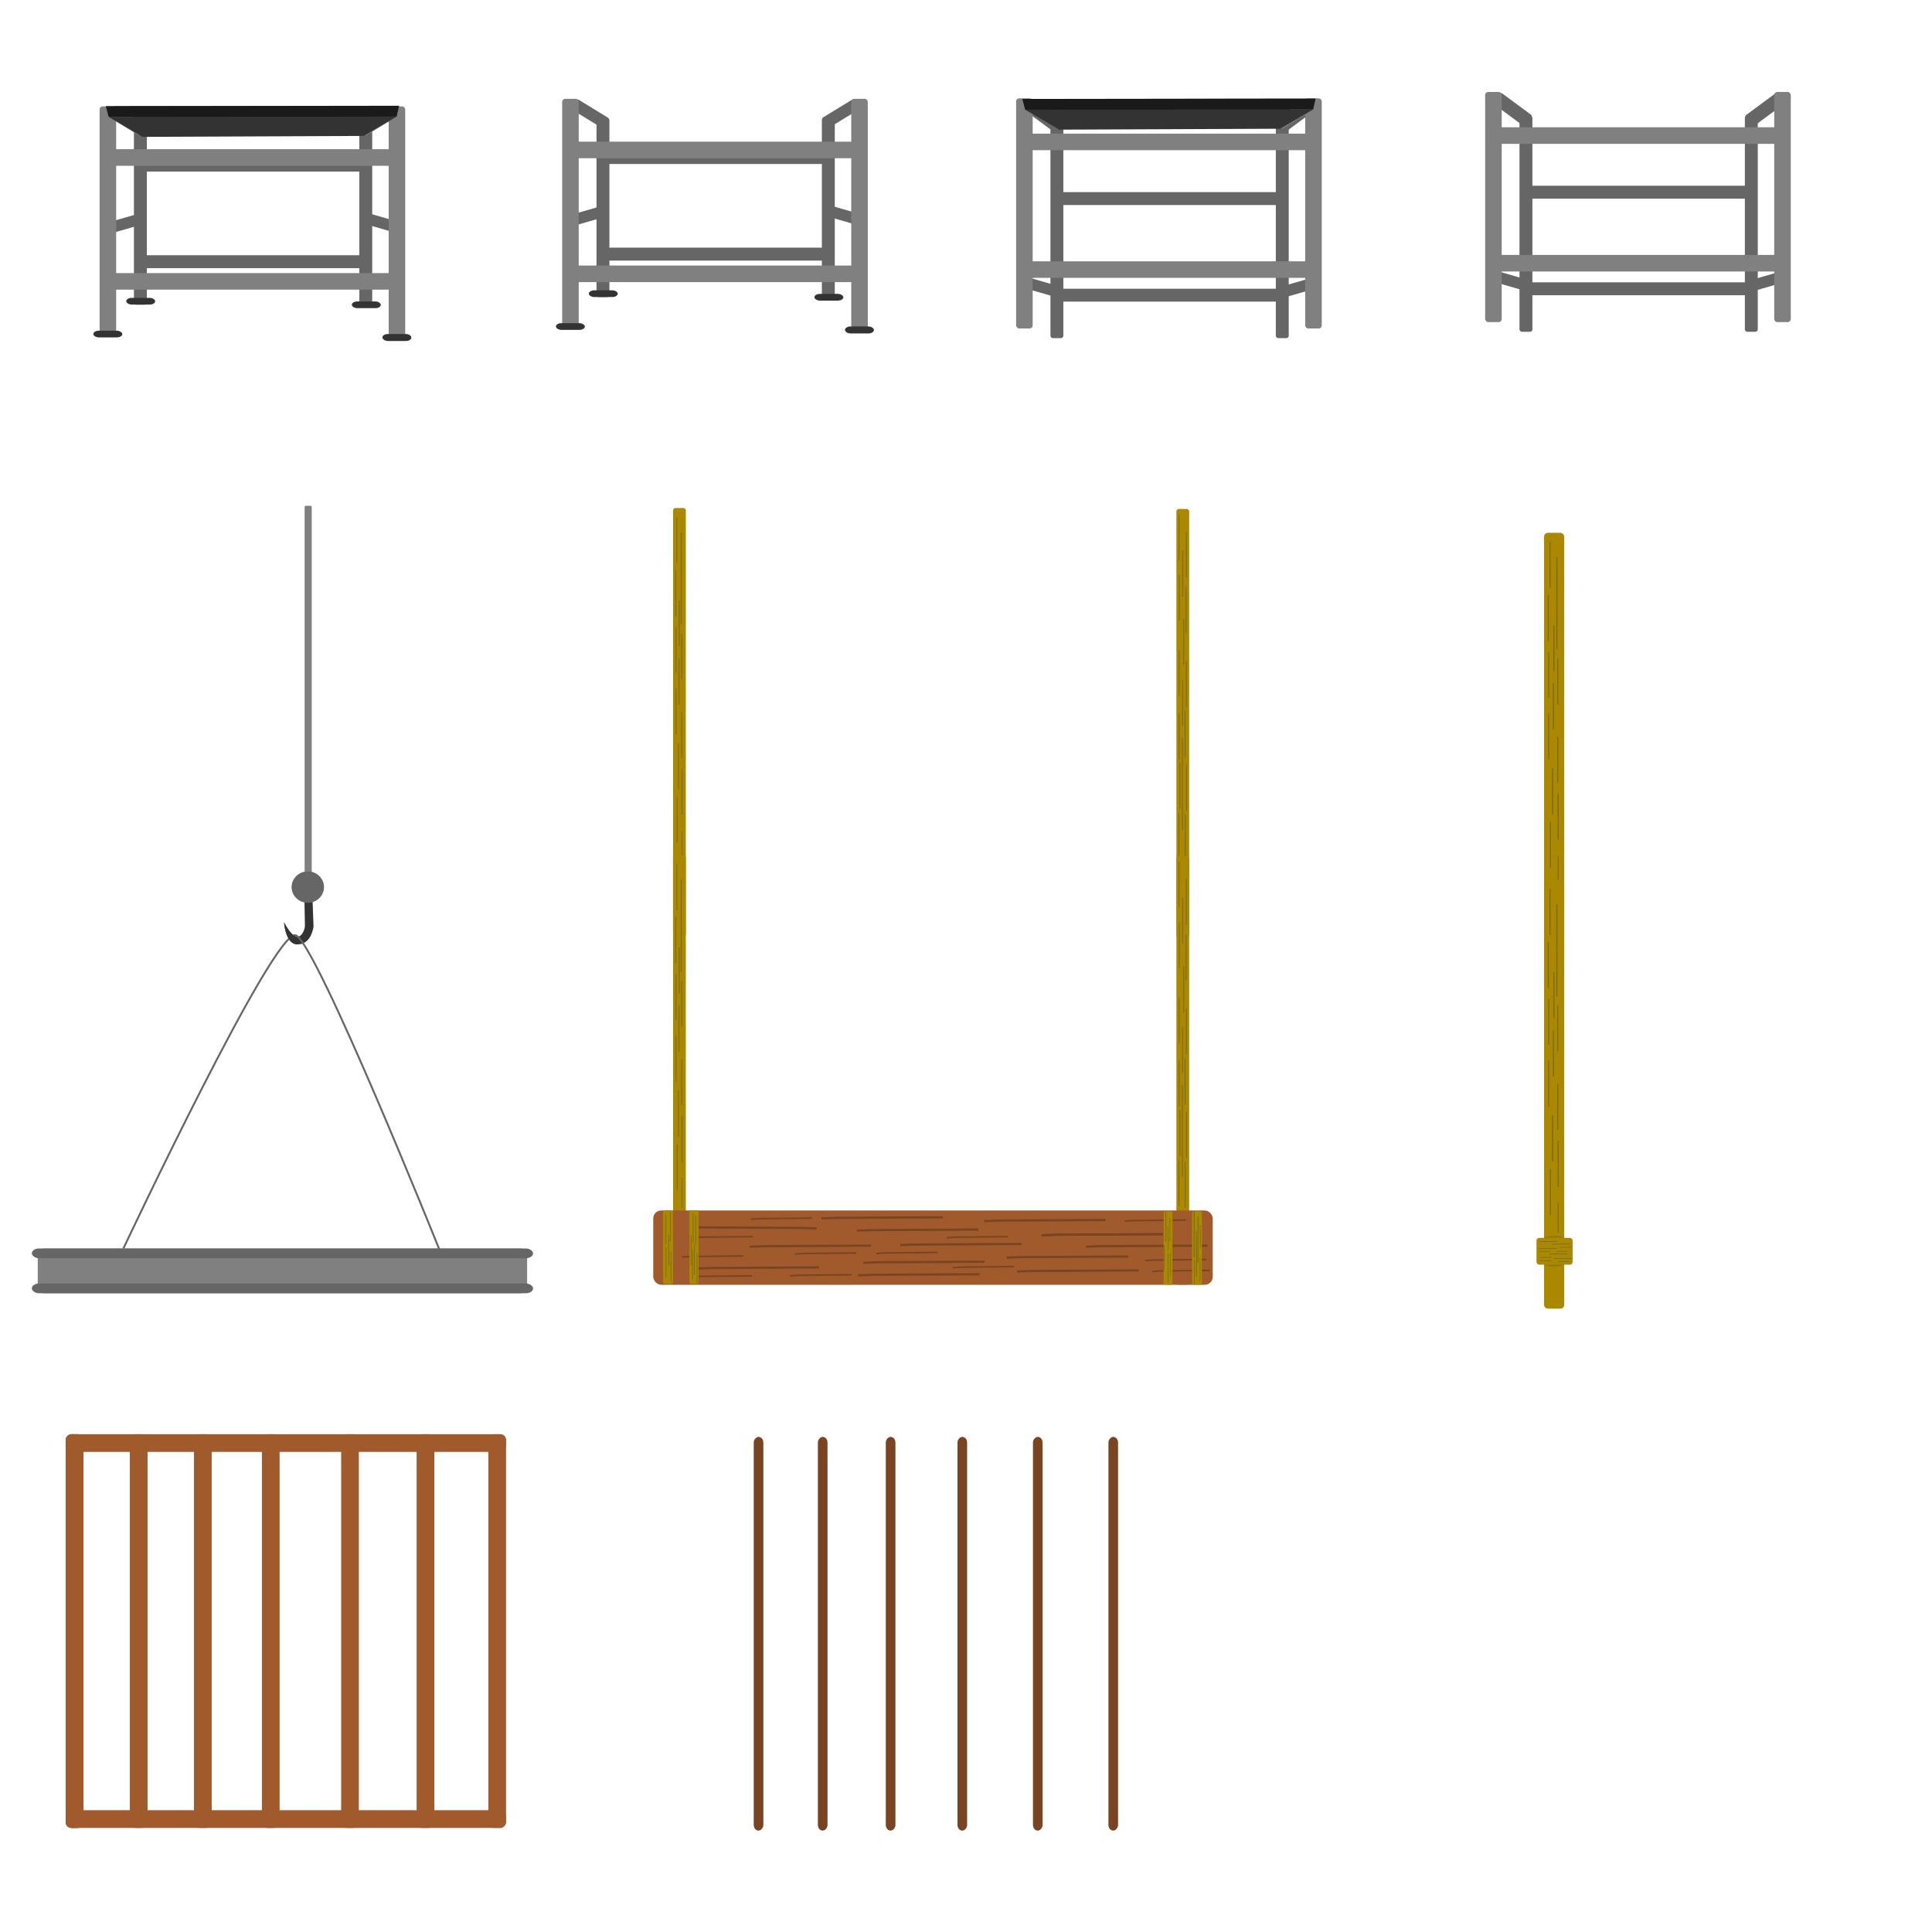 <?xml version="1.0" encoding="UTF-8" standalone="no"?>
<!-- Created with Inkscape (http://www.inkscape.org/) -->

<svg
   xmlns:dc="http://purl.org/dc/elements/1.1/"
   xmlns:cc="http://creativecommons.org/ns#"
   xmlns:rdf="http://www.w3.org/1999/02/22-rdf-syntax-ns#"
   xmlns:svg="http://www.w3.org/2000/svg"
   xmlns="http://www.w3.org/2000/svg"
   xmlns:sodipodi="http://sodipodi.sourceforge.net/DTD/sodipodi-0.dtd"
   xmlns:inkscape="http://www.inkscape.org/namespaces/inkscape"
   width="1024"
   height="1024"
   viewBox="0 0 270.933 270.933"
   version="1.1"
   id="svg1364"
   inkscape:version="0.92.4 (5da689c313, 2019-01-14)"
   sodipodi:docname="Andaimes.svg"
   inkscape:export-filename="T:\Publica\leonardo prado 2019\TJ-GRUPO JFLM\Andaimes.png"
   inkscape:export-xdpi="96"
   inkscape:export-ydpi="96">
  <defs
     id="defs1358">
    <clipPath
       clipPathUnits="userSpaceOnUse"
       id="clipPath2984">
      <rect
         style="opacity:1;fill:#333333;fill-opacity:1;stroke:none;stroke-width:0.219;stroke-miterlimit:4;stroke-dasharray:none;stroke-opacity:1"
         id="rect2986"
         width="3.608"
         height="4.343"
         x="42.088"
         y="156.59"
         rx="0.151" />
    </clipPath>
  </defs>
  <sodipodi:namedview
     id="base"
     pagecolor="#ffffff"
     bordercolor="#666666"
     borderopacity="1.0"
     inkscape:pageopacity="0.0"
     inkscape:pageshadow="2"
     inkscape:zoom="0.7"
     inkscape:cx="772.23387"
     inkscape:cy="853.93929"
     inkscape:document-units="mm"
     inkscape:current-layer="layer1"
     showgrid="false"
     units="px"
     inkscape:window-width="1600"
     inkscape:window-height="837"
     inkscape:window-x="-8"
     inkscape:window-y="-8"
     inkscape:window-maximized="1" />
  <g
     inkscape:label="Camada 1"
     inkscape:groupmode="layer"
     id="layer1"
     transform="translate(0,-26.067)">
    <g
       id="g3964"
       transform="translate(91.357,0.378)">
      <rect
         transform="rotate(90)"
         rx="0.785"
         y="-24.687"
         x="227.19"
         height="1.35"
         width="55.213"
         id="rect3948"
         style="opacity:1;fill:#784421;fill-opacity:1;stroke:none;stroke-width:0.123;stroke-miterlimit:4;stroke-dasharray:none;stroke-opacity:1" />
      <rect
         style="opacity:1;fill:#784421;fill-opacity:1;stroke:none;stroke-width:0.123;stroke-miterlimit:4;stroke-dasharray:none;stroke-opacity:1"
         id="rect3950"
         width="55.213"
         height="1.35"
         x="227.19"
         y="-34.212"
         rx="0.785"
         transform="rotate(90)" />
      <rect
         transform="rotate(90)"
         rx="0.785"
         y="-44.266"
         x="227.19"
         height="1.35"
         width="55.213"
         id="rect3952"
         style="opacity:1;fill:#784421;fill-opacity:1;stroke:none;stroke-width:0.123;stroke-miterlimit:4;stroke-dasharray:none;stroke-opacity:1" />
      <rect
         style="opacity:1;fill:#784421;fill-opacity:1;stroke:none;stroke-width:0.123;stroke-miterlimit:4;stroke-dasharray:none;stroke-opacity:1"
         id="rect3954"
         width="55.213"
         height="1.35"
         x="227.19"
         y="-54.85"
         rx="0.785"
         transform="rotate(90)" />
      <rect
         transform="rotate(90)"
         rx="0.785"
         y="-65.433"
         x="227.19"
         height="1.35"
         width="55.213"
         id="rect3956"
         style="opacity:1;fill:#784421;fill-opacity:1;stroke:none;stroke-width:0.123;stroke-miterlimit:4;stroke-dasharray:none;stroke-opacity:1" />
      <rect
         style="opacity:1;fill:#784421;fill-opacity:1;stroke:none;stroke-width:0.123;stroke-miterlimit:4;stroke-dasharray:none;stroke-opacity:1"
         id="rect3946"
         width="55.213"
         height="1.35"
         x="227.19"
         y="-15.691"
         rx="0.785"
         transform="rotate(90)" />
    </g>
    <g
       id="g2863"
       transform="translate(32.423,-0.626)">
      <rect
         style="opacity:1;fill:#666666;fill-opacity:1;stroke:none;stroke-width:0.087;stroke-miterlimit:4;stroke-dasharray:none;stroke-opacity:1"
         id="rect2817"
         width="1.81"
         height="30.31"
         x="180.662"
         y="42.909"
         rx="0.339" />
      <rect
         rx="0.339"
         y="42.909"
         x="212.267"
         height="30.31"
         width="1.81"
         id="rect2819"
         style="opacity:1;fill:#666666;fill-opacity:1;stroke:none;stroke-width:0.087;stroke-miterlimit:4;stroke-dasharray:none;stroke-opacity:1" />
      <rect
         rx="0.339"
         y="-213.932"
         x="66.286"
         height="32.432"
         width="1.81"
         id="rect2821"
         style="opacity:1;fill:#666666;fill-opacity:1;stroke:none;stroke-width:0.09;stroke-miterlimit:4;stroke-dasharray:none;stroke-opacity:1"
         transform="rotate(90)" />
      <rect
         transform="matrix(0.278,-0.961,-0.961,-0.278,0,0)"
         style="opacity:1;fill:#666666;fill-opacity:1;stroke:none;stroke-width:0.033;stroke-miterlimit:4;stroke-dasharray:none;stroke-opacity:1"
         id="rect2823"
         width="1.587"
         height="5.05"
         x="-14.401"
         y="-193.295"
         rx="0.297" />
      <rect
         transform="rotate(90)"
         style="opacity:1;fill:#666666;fill-opacity:1;stroke:none;stroke-width:0.09;stroke-miterlimit:4;stroke-dasharray:none;stroke-opacity:1"
         id="rect2825"
         width="1.81"
         height="32.432"
         x="52.742"
         y="-213.619"
         rx="0.339" />
      <rect
         transform="matrix(-0.47,0.883,-0.805,-0.594,0,0)"
         style="opacity:1;fill:#666666;fill-opacity:1;stroke:none;stroke-width:0.039;stroke-miterlimit:4;stroke-dasharray:none;stroke-opacity:1"
         id="rect2827"
         width="1.918"
         height="5.681"
         x="-74.583"
         y="-183.188"
         rx="0.359" />
      <rect
         rx="0.434"
         y="39.591"
         x="175.847"
         height="32.273"
         width="2.322"
         id="rect2829"
         style="opacity:1;fill:#808080;fill-opacity:1;stroke:none;stroke-width:0.102;stroke-miterlimit:4;stroke-dasharray:none;stroke-opacity:1" />
      <rect
         rx="0.297"
         y="186.386"
         x="-124.133"
         height="5.05"
         width="1.587"
         id="rect2831"
         style="opacity:1;fill:#666666;fill-opacity:1;stroke:none;stroke-width:0.033;stroke-miterlimit:4;stroke-dasharray:none;stroke-opacity:1"
         transform="rotate(-106.12)" />
      <rect
         rx="0.359"
         y="168.845"
         x="162.286"
         height="5.681"
         width="1.918"
         id="rect2833"
         style="opacity:1;fill:#666666;fill-opacity:1;stroke:none;stroke-width:0.039;stroke-miterlimit:4;stroke-dasharray:none;stroke-opacity:1"
         transform="matrix(0.47,0.883,0.805,-0.594,0,0)" />
      <rect
         style="opacity:1;fill:#808080;fill-opacity:1;stroke:none;stroke-width:0.102;stroke-miterlimit:4;stroke-dasharray:none;stroke-opacity:1"
         id="rect2835"
         width="2.322"
         height="32.273"
         x="216.385"
         y="39.591"
         rx="0.434" />
      <rect
         transform="rotate(90)"
         style="opacity:1;fill:#808080;fill-opacity:1;stroke:none;stroke-width:0.116;stroke-miterlimit:4;stroke-dasharray:none;stroke-opacity:1"
         id="rect2837"
         width="2.322"
         height="41.599"
         x="62.443"
         y="-218.52"
         rx="0.434" />
      <rect
         rx="0.434"
         y="-218.119"
         x="44.541"
         height="41.599"
         width="2.322"
         id="rect2839"
         style="opacity:1;fill:#808080;fill-opacity:1;stroke:none;stroke-width:0.116;stroke-miterlimit:4;stroke-dasharray:none;stroke-opacity:1"
         transform="rotate(90)" />
    </g>
    <g
       id="g2963"
       transform="translate(-2.646)">
      <rect
         transform="rotate(73.88)"
         style="opacity:1;fill:#666666;fill-opacity:1;stroke:none;stroke-width:0.033;stroke-miterlimit:4;stroke-dasharray:none;stroke-opacity:1"
         id="rect2525"
         width="1.587"
         height="5.05"
         x="59.96"
         y="-6.053"
         rx="0.297" />
      <rect
         style="opacity:1;fill:#666666;fill-opacity:1;stroke:none;stroke-width:0.08;stroke-miterlimit:4;stroke-dasharray:none;stroke-opacity:1"
         id="rect1407"
         width="1.81"
         height="25.161"
         x="21.428"
         y="43.631"
         rx="0.339" />
      <rect
         rx="0.759"
         y="67.84"
         x="20.349"
         height="0.94"
         width="4.059"
         id="rect1409"
         style="opacity:1;fill:#333333;fill-opacity:1;stroke:none;stroke-width:0.023;stroke-miterlimit:4;stroke-dasharray:none;stroke-opacity:1" />
      <rect
         rx="0.339"
         y="43.63"
         x="53.033"
         height="25.161"
         width="1.81"
         id="rect1411"
         style="opacity:1;fill:#666666;fill-opacity:1;stroke:none;stroke-width:0.08;stroke-miterlimit:4;stroke-dasharray:none;stroke-opacity:1" />
      <rect
         style="opacity:1;fill:#333333;fill-opacity:1;stroke:none;stroke-width:0.023;stroke-miterlimit:4;stroke-dasharray:none;stroke-opacity:1"
         id="rect1413"
         width="4.059"
         height="0.94"
         x="51.986"
         y="68.341"
         rx="0.759" />
      <rect
         rx="0.339"
         y="-54.698"
         x="61.859"
         height="32.432"
         width="1.81"
         id="rect1417"
         style="opacity:1;fill:#666666;fill-opacity:1;stroke:none;stroke-width:0.09;stroke-miterlimit:4;stroke-dasharray:none;stroke-opacity:1"
         transform="rotate(90)" />
      <rect
         transform="rotate(90)"
         style="opacity:1;fill:#666666;fill-opacity:1;stroke:none;stroke-width:0.09;stroke-miterlimit:4;stroke-dasharray:none;stroke-opacity:1"
         id="rect1419"
         width="1.81"
         height="32.432"
         x="48.315"
         y="-54.386"
         rx="0.339" />
      <rect
         rx="0.434"
         y="40.985"
         x="16.613"
         height="32.273"
         width="2.322"
         id="rect1366"
         style="opacity:1;fill:#808080;fill-opacity:1;stroke:none;stroke-width:0.102;stroke-miterlimit:4;stroke-dasharray:none;stroke-opacity:1" />
      <rect
         style="opacity:1;fill:#333333;fill-opacity:1;stroke:none;stroke-width:0.023;stroke-miterlimit:4;stroke-dasharray:none;stroke-opacity:1"
         id="rect1370"
         width="4.059"
         height="0.94"
         x="15.736"
         y="72.444"
         rx="0.759" />
      <rect
         rx="0.297"
         y="67.682"
         x="38.65"
         height="5.05"
         width="1.587"
         id="rect1432"
         style="opacity:1;fill:#666666;fill-opacity:1;stroke:none;stroke-width:0.033;stroke-miterlimit:4;stroke-dasharray:none;stroke-opacity:1"
         transform="matrix(-0.278,0.961,0.961,0.278,0,0)" />
      <rect
         style="opacity:1;fill:#808080;fill-opacity:1;stroke:none;stroke-width:0.102;stroke-miterlimit:4;stroke-dasharray:none;stroke-opacity:1"
         id="rect1372"
         width="2.322"
         height="32.273"
         x="57.151"
         y="40.985"
         rx="0.434" />
      <rect
         rx="0.759"
         y="72.906"
         x="56.274"
         height="0.98"
         width="4.059"
         id="rect1374"
         style="opacity:1;fill:#333333;fill-opacity:1;stroke:none;stroke-width:0.024;stroke-miterlimit:4;stroke-dasharray:none;stroke-opacity:1" />
      <rect
         transform="rotate(90)"
         style="opacity:1;fill:#808080;fill-opacity:1;stroke:none;stroke-width:0.116;stroke-miterlimit:4;stroke-dasharray:none;stroke-opacity:1"
         id="rect1394"
         width="2.322"
         height="41.599"
         x="64.365"
         y="-59.287"
         rx="0.434" />
      <rect
         rx="0.434"
         y="-58.886"
         x="46.993"
         height="41.599"
         width="2.322"
         id="rect1396"
         style="opacity:1;fill:#808080;fill-opacity:1;stroke:none;stroke-width:0.116;stroke-miterlimit:4;stroke-dasharray:none;stroke-opacity:1"
         transform="rotate(90)" />
      <rect
         transform="matrix(-0.54,0.842,-0.853,-0.522,0,0)"
         style="opacity:1;fill:#808080;fill-opacity:1;stroke:none;stroke-width:0.035;stroke-miterlimit:4;stroke-dasharray:none;stroke-opacity:1"
         id="rect1430"
         width="1.67"
         height="5.36"
         x="25.206"
         y="-43.17"
         rx="0.312" />
      <rect
         rx="0.312"
         y="20.939"
         x="64.932"
         height="5.36"
         width="1.67"
         id="rect1443"
         style="opacity:1;fill:#808080;fill-opacity:1;stroke:none;stroke-width:0.035;stroke-miterlimit:4;stroke-dasharray:none;stroke-opacity:1"
         transform="matrix(0.54,0.842,0.853,-0.522,0,0)" />
      <path
         inkscape:connector-curvature="0"
         id="path1559"
         d="m 18.637,40.961 4.572,2.799 29.825,-0.13 4.45,-2.707 z"
         style="fill:#333333;stroke:none;stroke-width:0.265px;stroke-linecap:butt;stroke-linejoin:miter;stroke-opacity:1" />
      <path
         style="fill:#333333;stroke:none;stroke-width:0.27px;stroke-linecap:butt;stroke-linejoin:miter;stroke-opacity:1"
         d="m 17.881,42.459 4.752,2.799 31.005,-0.13 4.626,-2.707 z"
         id="path2366"
         inkscape:connector-curvature="0" />
      <path
         sodipodi:nodetypes="ccccc"
         inkscape:connector-curvature="0"
         id="path2368"
         d="m 17.482,40.951 0.399,1.507 40.384,-0.038 0.347,-1.522 z"
         style="fill:#1a1a1a;stroke:none;stroke-width:0.265px;stroke-linecap:butt;stroke-linejoin:miter;stroke-opacity:1" />
    </g>
    <g
       id="g2900"
       transform="translate(14.678,-0.447)">
      <rect
         transform="matrix(0.54,0.842,0.853,-0.522,0,0)"
         style="opacity:1;fill:#666666;fill-opacity:1;stroke:none;stroke-width:0.035;stroke-miterlimit:4;stroke-dasharray:none;stroke-opacity:1"
         id="rect2677"
         width="1.67"
         height="5.36"
         x="89.243"
         y="61.299"
         rx="0.312" />
      <rect
         rx="0.312"
         y="-82.868"
         x="-0.15"
         height="5.36"
         width="1.67"
         id="rect2675"
         style="opacity:1;fill:#666666;fill-opacity:1;stroke:none;stroke-width:0.035;stroke-miterlimit:4;stroke-dasharray:none;stroke-opacity:1"
         transform="matrix(-0.54,0.842,-0.853,-0.522,0,0)" />
      <rect
         rx="0.297"
         y="-51.898"
         x="72.572"
         height="5.05"
         width="1.587"
         id="rect2647"
         style="opacity:1;fill:#666666;fill-opacity:1;stroke:none;stroke-width:0.033;stroke-miterlimit:4;stroke-dasharray:none;stroke-opacity:1"
         transform="rotate(73.88)" />
      <rect
         rx="0.339"
         y="43.018"
         x="68.973"
         height="25.161"
         width="1.81"
         id="rect2649"
         style="opacity:1;fill:#666666;fill-opacity:1;stroke:none;stroke-width:0.08;stroke-miterlimit:4;stroke-dasharray:none;stroke-opacity:1" />
      <rect
         style="opacity:1;fill:#333333;fill-opacity:1;stroke:none;stroke-width:0.023;stroke-miterlimit:4;stroke-dasharray:none;stroke-opacity:1"
         id="rect2651"
         width="4.059"
         height="0.94"
         x="67.894"
         y="67.228"
         rx="0.759" />
      <rect
         style="opacity:1;fill:#666666;fill-opacity:1;stroke:none;stroke-width:0.08;stroke-miterlimit:4;stroke-dasharray:none;stroke-opacity:1"
         id="rect2653"
         width="1.81"
         height="25.161"
         x="100.578"
         y="43.018"
         rx="0.339" />
      <rect
         rx="0.759"
         y="67.728"
         x="99.53"
         height="0.94"
         width="4.059"
         id="rect2655"
         style="opacity:1;fill:#333333;fill-opacity:1;stroke:none;stroke-width:0.023;stroke-miterlimit:4;stroke-dasharray:none;stroke-opacity:1" />
      <rect
         transform="rotate(90)"
         style="opacity:1;fill:#666666;fill-opacity:1;stroke:none;stroke-width:0.09;stroke-miterlimit:4;stroke-dasharray:none;stroke-opacity:1"
         id="rect2657"
         width="1.81"
         height="32.432"
         x="61.246"
         y="-102.243"
         rx="0.339" />
      <rect
         rx="0.339"
         y="-101.93"
         x="47.702"
         height="32.432"
         width="1.81"
         id="rect2659"
         style="opacity:1;fill:#666666;fill-opacity:1;stroke:none;stroke-width:0.09;stroke-miterlimit:4;stroke-dasharray:none;stroke-opacity:1"
         transform="rotate(90)" />
      <rect
         style="opacity:1;fill:#808080;fill-opacity:1;stroke:none;stroke-width:0.102;stroke-miterlimit:4;stroke-dasharray:none;stroke-opacity:1"
         id="rect2661"
         width="2.322"
         height="32.273"
         x="64.158"
         y="40.372"
         rx="0.434" />
      <rect
         rx="0.759"
         y="71.832"
         x="63.281"
         height="0.94"
         width="4.059"
         id="rect2663"
         style="opacity:1;fill:#333333;fill-opacity:1;stroke:none;stroke-width:0.023;stroke-miterlimit:4;stroke-dasharray:none;stroke-opacity:1" />
      <rect
         transform="matrix(-0.278,0.961,0.961,0.278,0,0)"
         style="opacity:1;fill:#666666;fill-opacity:1;stroke:none;stroke-width:0.033;stroke-miterlimit:4;stroke-dasharray:none;stroke-opacity:1"
         id="rect2665"
         width="1.587"
         height="5.05"
         x="24.86"
         y="113.187"
         rx="0.297" />
      <rect
         rx="0.434"
         y="40.372"
         x="104.696"
         height="32.273"
         width="2.322"
         id="rect2667"
         style="opacity:1;fill:#808080;fill-opacity:1;stroke:none;stroke-width:0.102;stroke-miterlimit:4;stroke-dasharray:none;stroke-opacity:1" />
      <rect
         style="opacity:1;fill:#333333;fill-opacity:1;stroke:none;stroke-width:0.024;stroke-miterlimit:4;stroke-dasharray:none;stroke-opacity:1"
         id="rect2669"
         width="4.059"
         height="0.98"
         x="103.819"
         y="72.293"
         rx="0.759" />
      <rect
         rx="0.434"
         y="-106.831"
         x="63.752"
         height="41.599"
         width="2.322"
         id="rect2671"
         style="opacity:1;fill:#808080;fill-opacity:1;stroke:none;stroke-width:0.116;stroke-miterlimit:4;stroke-dasharray:none;stroke-opacity:1"
         transform="rotate(90)" />
      <rect
         transform="rotate(90)"
         style="opacity:1;fill:#808080;fill-opacity:1;stroke:none;stroke-width:0.116;stroke-miterlimit:4;stroke-dasharray:none;stroke-opacity:1"
         id="rect2673"
         width="2.322"
         height="41.599"
         x="46.38"
         y="-106.43"
         rx="0.434" />
    </g>
    <g
       id="g2882"
       transform="translate(22.21,0.267)">
      <rect
         rx="0.339"
         y="42.909"
         x="125.099"
         height="30.31"
         width="1.81"
         id="rect2411"
         style="opacity:1;fill:#666666;fill-opacity:1;stroke:none;stroke-width:0.087;stroke-miterlimit:4;stroke-dasharray:none;stroke-opacity:1" />
      <rect
         style="opacity:1;fill:#666666;fill-opacity:1;stroke:none;stroke-width:0.087;stroke-miterlimit:4;stroke-dasharray:none;stroke-opacity:1"
         id="rect2415"
         width="1.81"
         height="30.31"
         x="156.704"
         y="42.909"
         rx="0.339" />
      <rect
         transform="rotate(90)"
         style="opacity:1;fill:#666666;fill-opacity:1;stroke:none;stroke-width:0.09;stroke-miterlimit:4;stroke-dasharray:none;stroke-opacity:1"
         id="rect2419"
         width="1.81"
         height="32.432"
         x="66.286"
         y="-158.369"
         rx="0.339" />
      <rect
         rx="0.297"
         y="-139.917"
         x="-29.828"
         height="5.05"
         width="1.587"
         id="rect2527"
         style="opacity:1;fill:#666666;fill-opacity:1;stroke:none;stroke-width:0.033;stroke-miterlimit:4;stroke-dasharray:none;stroke-opacity:1"
         transform="matrix(0.278,-0.961,-0.961,-0.278,0,0)" />
      <rect
         rx="0.339"
         y="-158.057"
         x="52.742"
         height="32.432"
         width="1.81"
         id="rect2421"
         style="opacity:1;fill:#666666;fill-opacity:1;stroke:none;stroke-width:0.09;stroke-miterlimit:4;stroke-dasharray:none;stroke-opacity:1"
         transform="rotate(90)" />
      <rect
         rx="0.359"
         y="-133.614"
         x="-41.245"
         height="5.681"
         width="1.918"
         id="rect2435"
         style="opacity:1;fill:#666666;fill-opacity:1;stroke:none;stroke-width:0.039;stroke-miterlimit:4;stroke-dasharray:none;stroke-opacity:1"
         transform="matrix(-0.47,0.883,-0.805,-0.594,0,0)" />
      <rect
         style="opacity:1;fill:#808080;fill-opacity:1;stroke:none;stroke-width:0.102;stroke-miterlimit:4;stroke-dasharray:none;stroke-opacity:1"
         id="rect2423"
         width="2.322"
         height="32.273"
         x="120.284"
         y="39.591"
         rx="0.434" />
      <rect
         transform="rotate(-106.12)"
         style="opacity:1;fill:#666666;fill-opacity:1;stroke:none;stroke-width:0.033;stroke-miterlimit:4;stroke-dasharray:none;stroke-opacity:1"
         id="rect2529"
         width="1.587"
         height="5.05"
         x="-108.706"
         y="133.008"
         rx="0.297" />
      <rect
         transform="matrix(0.47,0.883,0.805,-0.594,0,0)"
         style="opacity:1;fill:#666666;fill-opacity:1;stroke:none;stroke-width:0.039;stroke-miterlimit:4;stroke-dasharray:none;stroke-opacity:1"
         id="rect2439"
         width="1.918"
         height="5.681"
         x="128.947"
         y="119.271"
         rx="0.359" />
      <rect
         rx="0.434"
         y="39.591"
         x="160.822"
         height="32.273"
         width="2.322"
         id="rect2427"
         style="opacity:1;fill:#808080;fill-opacity:1;stroke:none;stroke-width:0.102;stroke-miterlimit:4;stroke-dasharray:none;stroke-opacity:1" />
      <rect
         rx="0.434"
         y="-162.958"
         x="62.443"
         height="41.599"
         width="2.322"
         id="rect2431"
         style="opacity:1;fill:#808080;fill-opacity:1;stroke:none;stroke-width:0.116;stroke-miterlimit:4;stroke-dasharray:none;stroke-opacity:1"
         transform="rotate(90)" />
      <rect
         transform="rotate(90)"
         style="opacity:1;fill:#808080;fill-opacity:1;stroke:none;stroke-width:0.116;stroke-miterlimit:4;stroke-dasharray:none;stroke-opacity:1"
         id="rect2433"
         width="2.322"
         height="41.599"
         x="44.541"
         y="-162.557"
         rx="0.434" />
      <rect
         transform="matrix(-0.54,0.842,-0.853,-0.522,0,0)"
         style="opacity:1;fill:#808080;fill-opacity:1;stroke:none;stroke-width:0.035;stroke-miterlimit:4;stroke-dasharray:none;stroke-opacity:1"
         id="rect1430-2"
         width="1.67"
         height="5.36"
         x="-30.032"
         y="-129.765"
         rx="0.312" />
      <rect
         rx="0.312"
         y="108.911"
         x="117.993"
         height="5.36"
         width="1.67"
         id="rect1443-6"
         style="opacity:1;fill:#808080;fill-opacity:1;stroke:none;stroke-width:0.035;stroke-miterlimit:4;stroke-dasharray:none;stroke-opacity:1"
         transform="matrix(0.54,0.842,0.853,-0.522,0,0)" />
      <path
         inkscape:connector-curvature="0"
         id="path1559-2"
         d="m 122.308,39.685 4.572,2.799 29.825,-0.13 4.45,-2.707 z"
         style="fill:#333333;stroke:none;stroke-width:0.265px;stroke-linecap:butt;stroke-linejoin:miter;stroke-opacity:1" />
      <path
         style="fill:#333333;stroke:none;stroke-width:0.27px;stroke-linecap:butt;stroke-linejoin:miter;stroke-opacity:1"
         d="m 121.552,41.183 4.752,2.799 31.005,-0.13 4.626,-2.707 z"
         id="path2366-9"
         inkscape:connector-curvature="0" />
      <path
         sodipodi:nodetypes="ccccc"
         inkscape:connector-curvature="0"
         id="path2368-8"
         d="m 121.153,39.676 0.399,1.507 40.383,-0.038 0.347,-1.522 z"
         style="fill:#1a1a1a;stroke:none;stroke-width:0.265px;stroke-linecap:butt;stroke-linejoin:miter;stroke-opacity:1" />
    </g>
    <g
       id="g3004">
      <g
         transform="translate(-4.276,-1.604)"
         id="g2972">
        <path
           style="fill:#333333;fill-opacity:1;stroke:none;stroke-width:0.265px;stroke-linecap:butt;stroke-linejoin:miter;stroke-opacity:1"
           d="m 46.973,154.044 0.067,3.508 c -0.02,0.489 -0.887,3.349 -2.926,-0.521 0,0 0.154,2.726 1.624,3.06 2.238,0.242 2.506,-2.506 2.506,-2.506 l -0.134,-3.575 z"
           id="path2967"
           inkscape:connector-curvature="0"
           sodipodi:nodetypes="ccccccc" />
      </g>
      <path
         sodipodi:nodetypes="csc"
         inkscape:connector-curvature="0"
         id="path2969"
         d="m 17.298,201.162 c 0,0 21.264,-45.142 24.192,-43.927 2.928,1.215 20.109,44.018 20.109,44.018"
         style="fill:none;stroke:#666666;stroke-width:0.265px;stroke-linecap:butt;stroke-linejoin:miter;stroke-opacity:1" />
      <rect
         style="opacity:1;fill:#808080;fill-opacity:1;stroke:none;stroke-width:0.086;stroke-miterlimit:4;stroke-dasharray:none;stroke-opacity:1"
         id="rect2942"
         width="0.999"
         height="52.585"
         x="42.717"
         y="96.991"
         rx="0.187" />
      <ellipse
         ry="2.205"
         rx="2.272"
         cy="150.469"
         cx="43.164"
         id="path2965"
         style="opacity:1;fill:#666666;fill-opacity:1;stroke:none;stroke-width:0.3;stroke-miterlimit:4;stroke-dasharray:none;stroke-opacity:1" />
      <g
         transform="translate(-4.276,-1.604)"
         clip-path="url(#clipPath2984)"
         id="g2976">
        <path
           sodipodi:nodetypes="ccccccc"
           inkscape:connector-curvature="0"
           id="path2974"
           d="m 46.973,154.044 0.067,3.508 c -0.02,0.489 -0.887,3.349 -2.926,-0.521 0,0 0.154,2.726 1.624,3.06 2.238,0.242 2.506,-2.506 2.506,-2.506 l -0.134,-3.575 z"
           style="fill:#333333;fill-opacity:1;stroke:none;stroke-width:0.265px;stroke-linecap:butt;stroke-linejoin:miter;stroke-opacity:1" />
      </g>
      <rect
         rx="0.976"
         y="201.145"
         x="5.292"
         height="6.281"
         width="68.631"
         id="rect2988"
         style="opacity:1;fill:#808080;fill-opacity:1;stroke:none;stroke-width:0.296;stroke-miterlimit:4;stroke-dasharray:none;stroke-opacity:1" />
      <rect
         style="opacity:1;fill:#666666;fill-opacity:1;stroke:none;stroke-width:0.14;stroke-miterlimit:4;stroke-dasharray:none;stroke-opacity:1"
         id="rect2990"
         width="70.292"
         height="1.367"
         x="4.465"
         y="201.145"
         rx="1" />
      <rect
         rx="1"
         y="206.058"
         x="4.465"
         height="1.367"
         width="70.292"
         id="rect2992"
         style="opacity:1;fill:#666666;fill-opacity:1;stroke:none;stroke-width:0.14;stroke-miterlimit:4;stroke-dasharray:none;stroke-opacity:1" />
    </g>
    <rect
       transform="scale(-1,1)"
       style="opacity:1;fill:#aa8800;fill-opacity:1;stroke:none;stroke-width:0.122;stroke-miterlimit:4;stroke-dasharray:none;stroke-opacity:1"
       id="rect3331"
       width="1.79"
       height="60.115"
       x="-166.761"
       y="97.439"
       rx="0.335" />
    <rect
       rx="0.335"
       y="97.313"
       x="94.386"
       height="60.115"
       width="1.79"
       id="rect3333"
       style="opacity:1;fill:#aa8800;fill-opacity:1;stroke:none;stroke-width:0.122;stroke-miterlimit:4;stroke-dasharray:none;stroke-opacity:1" />
    <path
       inkscape:connector-curvature="0"
       id="path3335"
       d="m 94.915,98.556 v 6.455"
       style="fill:#786721;fill-opacity:1;stroke:#786721;stroke-width:0.114;stroke-linecap:butt;stroke-linejoin:miter;stroke-miterlimit:4;stroke-dasharray:none;stroke-opacity:1" />
    <path
       style="fill:#786721;fill-opacity:1;stroke:#786721;stroke-width:0.114;stroke-linecap:butt;stroke-linejoin:miter;stroke-miterlimit:4;stroke-dasharray:none;stroke-opacity:1"
       d="m 95.526,100.733 v 6.455"
       id="path3337"
       inkscape:connector-curvature="0" />
    <path
       inkscape:connector-curvature="0"
       id="path3339"
       d="m 94.762,106.003 v 6.455"
       style="fill:#786721;fill-opacity:1;stroke:#786721;stroke-width:0.114;stroke-linecap:butt;stroke-linejoin:miter;stroke-miterlimit:4;stroke-dasharray:none;stroke-opacity:1" />
    <path
       style="fill:#786721;fill-opacity:1;stroke:#786721;stroke-width:0.114;stroke-linecap:butt;stroke-linejoin:miter;stroke-miterlimit:4;stroke-dasharray:none;stroke-opacity:1"
       d="m 95.526,107.187 v 6.455"
       id="path3341"
       inkscape:connector-curvature="0" />
    <path
       inkscape:connector-curvature="0"
       id="path3343"
       d="m 95.259,110.242 v 6.455"
       style="fill:#786721;fill-opacity:1;stroke:#786721;stroke-width:0.114;stroke-linecap:butt;stroke-linejoin:miter;stroke-miterlimit:4;stroke-dasharray:none;stroke-opacity:1" />
    <path
       style="fill:#786721;fill-opacity:1;stroke:#786721;stroke-width:0.114;stroke-linecap:butt;stroke-linejoin:miter;stroke-miterlimit:4;stroke-dasharray:none;stroke-opacity:1"
       d="m 95.602,114.902 v 6.455"
       id="path3345"
       inkscape:connector-curvature="0" />
    <path
       inkscape:connector-curvature="0"
       id="path3347"
       d="m 94.8,113.985 v 6.455"
       style="fill:#786721;fill-opacity:1;stroke:#786721;stroke-width:0.114;stroke-linecap:butt;stroke-linejoin:miter;stroke-miterlimit:4;stroke-dasharray:none;stroke-opacity:1" />
    <path
       style="fill:#786721;fill-opacity:1;stroke:#786721;stroke-width:0.114;stroke-linecap:butt;stroke-linejoin:miter;stroke-miterlimit:4;stroke-dasharray:none;stroke-opacity:1"
       d="m 95.221,118.416 v 6.455"
       id="path3349"
       inkscape:connector-curvature="0" />
    <path
       inkscape:connector-curvature="0"
       id="path3351"
       d="m 94.8,122.617 v 6.455"
       style="fill:#786721;fill-opacity:1;stroke:#786721;stroke-width:0.114;stroke-linecap:butt;stroke-linejoin:miter;stroke-miterlimit:4;stroke-dasharray:none;stroke-opacity:1" />
    <path
       style="fill:#786721;fill-opacity:1;stroke:#786721;stroke-width:0.114;stroke-linecap:butt;stroke-linejoin:miter;stroke-miterlimit:4;stroke-dasharray:none;stroke-opacity:1"
       d="m 95.602,125.901 v 6.455"
       id="path3353"
       inkscape:connector-curvature="0" />
    <path
       inkscape:connector-curvature="0"
       id="path3355"
       d="m 95.144,130.332 v 6.455"
       style="fill:#786721;fill-opacity:1;stroke:#786721;stroke-width:0.114;stroke-linecap:butt;stroke-linejoin:miter;stroke-miterlimit:4;stroke-dasharray:none;stroke-opacity:1" />
    <path
       style="fill:#786721;fill-opacity:1;stroke:#786721;stroke-width:0.114;stroke-linecap:butt;stroke-linejoin:miter;stroke-miterlimit:4;stroke-dasharray:none;stroke-opacity:1"
       d="m 95.641,133.884 v 6.455"
       id="path3357"
       inkscape:connector-curvature="0" />
    <path
       inkscape:connector-curvature="0"
       id="path3359"
       d="m 94.953,137.856 v 6.455"
       style="fill:#786721;fill-opacity:1;stroke:#786721;stroke-width:0.114;stroke-linecap:butt;stroke-linejoin:miter;stroke-miterlimit:4;stroke-dasharray:none;stroke-opacity:1" />
    <path
       style="fill:#786721;fill-opacity:1;stroke:#786721;stroke-width:0.092;stroke-linecap:butt;stroke-linejoin:miter;stroke-miterlimit:4;stroke-dasharray:none;stroke-opacity:1"
       d="m 95.631,142.592 v 4.201"
       id="path3361"
       inkscape:connector-curvature="0" />
    <path
       inkscape:connector-curvature="0"
       id="path3363"
       d="m 165.339,98.193 v 6.455"
       style="fill:#786721;fill-opacity:1;stroke:#786721;stroke-width:0.114;stroke-linecap:butt;stroke-linejoin:miter;stroke-miterlimit:4;stroke-dasharray:none;stroke-opacity:1" />
    <path
       inkscape:connector-curvature="0"
       id="path3365"
       d="m 166.365,100.61 v 6.455"
       style="fill:#786721;fill-opacity:1;stroke:#786721;stroke-width:0.114;stroke-linecap:butt;stroke-linejoin:miter;stroke-miterlimit:4;stroke-dasharray:none;stroke-opacity:1" />
    <path
       inkscape:connector-curvature="0"
       id="path3367"
       d="m 165.852,103.27 v 6.455"
       style="fill:#786721;fill-opacity:1;stroke:#786721;stroke-width:0.114;stroke-linecap:butt;stroke-linejoin:miter;stroke-miterlimit:4;stroke-dasharray:none;stroke-opacity:1" />
    <path
       inkscape:connector-curvature="0"
       id="path3369"
       d="m 165.38,106.673 v 6.455"
       style="fill:#786721;fill-opacity:1;stroke:#786721;stroke-width:0.114;stroke-linecap:butt;stroke-linejoin:miter;stroke-miterlimit:4;stroke-dasharray:none;stroke-opacity:1" />
    <path
       inkscape:connector-curvature="0"
       id="path3371"
       d="m 166.325,108.374 v 6.455"
       style="fill:#786721;fill-opacity:1;stroke:#786721;stroke-width:0.114;stroke-linecap:butt;stroke-linejoin:miter;stroke-miterlimit:4;stroke-dasharray:none;stroke-opacity:1" />
    <path
       inkscape:connector-curvature="0"
       id="path3373"
       d="m 166.001,112.857 v 6.455"
       style="fill:#786721;fill-opacity:1;stroke:#786721;stroke-width:0.114;stroke-linecap:butt;stroke-linejoin:miter;stroke-miterlimit:4;stroke-dasharray:none;stroke-opacity:1" />
    <path
       inkscape:connector-curvature="0"
       id="path3375"
       d="m 165.353,117.259 v 6.455"
       style="fill:#786721;fill-opacity:1;stroke:#786721;stroke-width:0.114;stroke-linecap:butt;stroke-linejoin:miter;stroke-miterlimit:4;stroke-dasharray:none;stroke-opacity:1" />
    <path
       inkscape:connector-curvature="0"
       id="path3377"
       d="m 166.365,118.785 v 6.455"
       style="fill:#786721;fill-opacity:1;stroke:#786721;stroke-width:0.114;stroke-linecap:butt;stroke-linejoin:miter;stroke-miterlimit:4;stroke-dasharray:none;stroke-opacity:1" />
    <path
       inkscape:connector-curvature="0"
       id="path3379"
       d="m 165.839,121.391 v 6.455"
       style="fill:#786721;fill-opacity:1;stroke:#786721;stroke-width:0.114;stroke-linecap:butt;stroke-linejoin:miter;stroke-miterlimit:4;stroke-dasharray:none;stroke-opacity:1" />
    <path
       inkscape:connector-curvature="0"
       id="path3381"
       d="m 166.19,125.78 v 6.455"
       style="fill:#786721;fill-opacity:1;stroke:#786721;stroke-width:0.114;stroke-linecap:butt;stroke-linejoin:miter;stroke-miterlimit:4;stroke-dasharray:none;stroke-opacity:1" />
    <path
       inkscape:connector-curvature="0"
       id="path3383"
       d="m 165.353,126.117 v 6.455"
       style="fill:#786721;fill-opacity:1;stroke:#786721;stroke-width:0.114;stroke-linecap:butt;stroke-linejoin:miter;stroke-miterlimit:4;stroke-dasharray:none;stroke-opacity:1" />
    <path
       inkscape:connector-curvature="0"
       id="path3385"
       d="m 165.812,129.534 v 6.455"
       style="fill:#786721;fill-opacity:1;stroke:#786721;stroke-width:0.114;stroke-linecap:butt;stroke-linejoin:miter;stroke-miterlimit:4;stroke-dasharray:none;stroke-opacity:1" />
    <path
       inkscape:connector-curvature="0"
       id="path3387"
       d="m 166.392,133.301 v 6.455"
       style="fill:#786721;fill-opacity:1;stroke:#786721;stroke-width:0.114;stroke-linecap:butt;stroke-linejoin:miter;stroke-miterlimit:4;stroke-dasharray:none;stroke-opacity:1" />
    <path
       inkscape:connector-curvature="0"
       id="path3389"
       d="m 165.461,133.031 v 6.455"
       style="fill:#786721;fill-opacity:1;stroke:#786721;stroke-width:0.114;stroke-linecap:butt;stroke-linejoin:miter;stroke-miterlimit:4;stroke-dasharray:none;stroke-opacity:1" />
    <path
       inkscape:connector-curvature="0"
       id="path3391"
       d="m 165.812,135.988 v 6.455"
       style="fill:#786721;fill-opacity:1;stroke:#786721;stroke-width:0.114;stroke-linecap:butt;stroke-linejoin:miter;stroke-miterlimit:4;stroke-dasharray:none;stroke-opacity:1" />
    <path
       inkscape:connector-curvature="0"
       id="path3393"
       d="m 165.326,140.033 v 6.455"
       style="fill:#786721;fill-opacity:1;stroke:#786721;stroke-width:0.114;stroke-linecap:butt;stroke-linejoin:miter;stroke-miterlimit:4;stroke-dasharray:none;stroke-opacity:1" />
    <path
       inkscape:connector-curvature="0"
       id="path3395"
       d="m 166.217,140.275 v 6.455"
       style="fill:#786721;fill-opacity:1;stroke:#786721;stroke-width:0.114;stroke-linecap:butt;stroke-linejoin:miter;stroke-miterlimit:4;stroke-dasharray:none;stroke-opacity:1" />
    <rect
       rx="0.335"
       y="146.122"
       x="-166.761"
       height="60.115"
       width="1.79"
       id="rect3102"
       style="opacity:1;fill:#aa8800;fill-opacity:1;stroke:none;stroke-width:0.122;stroke-miterlimit:4;stroke-dasharray:none;stroke-opacity:1"
       transform="scale(-1,1)" />
    <rect
       style="opacity:1;fill:#aa8800;fill-opacity:1;stroke:none;stroke-width:0.122;stroke-miterlimit:4;stroke-dasharray:none;stroke-opacity:1"
       id="rect3012"
       width="1.79"
       height="60.115"
       x="94.386"
       y="145.996"
       rx="0.335" />
    <rect
       rx="1.116"
       y="195.819"
       x="91.61"
       height="10.421"
       width="78.458"
       id="rect3020"
       style="opacity:1;fill:#a05a2c;fill-opacity:1;stroke:none;stroke-width:0.408;stroke-miterlimit:4;stroke-dasharray:none;stroke-opacity:1" />
    <path
       style="fill:none;stroke:#784421;stroke-width:0.302px;stroke-linecap:butt;stroke-linejoin:miter;stroke-opacity:1"
       d="m 97.477,198.188 14.819,0.076 2.215,0.076"
       id="path3040"
       inkscape:connector-curvature="0" />
    <path
       inkscape:connector-curvature="0"
       id="path3042"
       d="m 122.153,200.747 -14.819,0.076 -2.215,0.076"
       style="fill:none;stroke:#784421;stroke-width:0.302px;stroke-linecap:butt;stroke-linejoin:miter;stroke-opacity:1" />
    <path
       style="fill:none;stroke:#784421;stroke-width:0.302px;stroke-linecap:butt;stroke-linejoin:miter;stroke-opacity:1"
       d="m 114.859,203.802 -14.819,0.076 -2.215,0.076"
       id="path3044"
       inkscape:connector-curvature="0" />
    <path
       inkscape:connector-curvature="0"
       id="path3046"
       d="m 132.236,196.775 -14.819,0.076 -2.215,0.076"
       style="fill:none;stroke:#784421;stroke-width:0.302px;stroke-linecap:butt;stroke-linejoin:miter;stroke-opacity:1" />
    <path
       style="fill:none;stroke:#784421;stroke-width:0.302px;stroke-linecap:butt;stroke-linejoin:miter;stroke-opacity:1"
       d="m 137.201,198.494 -14.819,0.076 -2.215,0.076"
       id="path3048"
       inkscape:connector-curvature="0" />
    <path
       inkscape:connector-curvature="0"
       id="path3050"
       d="m 138.08,203 -14.819,0.076 -2.215,0.076"
       style="fill:none;stroke:#784421;stroke-width:0.302px;stroke-linecap:butt;stroke-linejoin:miter;stroke-opacity:1" />
    <path
       style="fill:none;stroke:#784421;stroke-width:0.302px;stroke-linecap:butt;stroke-linejoin:miter;stroke-opacity:1"
       d="m 137.354,204.757 -14.819,0.076 -2.215,0.076"
       id="path3052"
       inkscape:connector-curvature="0" />
    <path
       inkscape:connector-curvature="0"
       id="path3054"
       d="m 143.274,200.518 -14.819,0.076 -2.215,0.076"
       style="fill:none;stroke:#784421;stroke-width:0.302px;stroke-linecap:butt;stroke-linejoin:miter;stroke-opacity:1" />
    <path
       style="fill:none;stroke:#784421;stroke-width:0.302px;stroke-linecap:butt;stroke-linejoin:miter;stroke-opacity:1"
       d="m 155.037,197.157 -14.819,0.076 -2.215,0.076"
       id="path3056"
       inkscape:connector-curvature="0" />
    <path
       inkscape:connector-curvature="0"
       id="path3058"
       d="m 158.207,202.275 -14.819,0.076 -2.215,0.076"
       style="fill:none;stroke:#784421;stroke-width:0.302px;stroke-linecap:butt;stroke-linejoin:miter;stroke-opacity:1" />
    <path
       style="fill:none;stroke:#784421;stroke-width:0.302px;stroke-linecap:butt;stroke-linejoin:miter;stroke-opacity:1"
       d="m 159.658,204.222 -14.819,0.076 -2.215,0.076"
       id="path3060"
       inkscape:connector-curvature="0" />
    <path
       inkscape:connector-curvature="0"
       id="path3062"
       d="m 163.096,199.143 -14.819,0.076 -2.215,0.076"
       style="fill:none;stroke:#784421;stroke-width:0.302px;stroke-linecap:butt;stroke-linejoin:miter;stroke-opacity:1" />
    <path
       style="fill:none;stroke:#784421;stroke-width:0.302px;stroke-linecap:butt;stroke-linejoin:miter;stroke-opacity:1"
       d="m 163.096,199.143 -14.819,0.076 -2.215,0.076"
       id="path3064"
       inkscape:connector-curvature="0" />
    <path
       inkscape:connector-curvature="0"
       id="path3066"
       d="m 169.321,200.747 -14.819,0.076 -2.215,0.076"
       style="fill:none;stroke:#784421;stroke-width:0.302px;stroke-linecap:butt;stroke-linejoin:miter;stroke-opacity:1" />
    <path
       style="fill:none;stroke:#784421;stroke-width:0.215px;stroke-linecap:butt;stroke-linejoin:miter;stroke-opacity:1"
       d="m 166.311,197.157 -7.482,0.076 -1.118,0.076"
       id="path3068"
       inkscape:connector-curvature="0" />
    <path
       inkscape:connector-curvature="0"
       id="path3070"
       d="m 169.176,202.695 -7.482,0.076 -1.118,0.076"
       style="fill:none;stroke:#784421;stroke-width:0.215px;stroke-linecap:butt;stroke-linejoin:miter;stroke-opacity:1" />
    <path
       style="fill:none;stroke:#784421;stroke-width:0.208px;stroke-linecap:butt;stroke-linejoin:miter;stroke-opacity:1"
       d="m 169.61,204.222 -6.996,0.076 -1.046,0.076"
       id="path3072"
       inkscape:connector-curvature="0" />
    <path
       inkscape:connector-curvature="0"
       id="path3074"
       d="m 141.372,199.487 -7.482,0.076 -1.118,0.076"
       style="fill:none;stroke:#784421;stroke-width:0.215px;stroke-linecap:butt;stroke-linejoin:miter;stroke-opacity:1" />
    <path
       style="fill:none;stroke:#784421;stroke-width:0.215px;stroke-linecap:butt;stroke-linejoin:miter;stroke-opacity:1"
       d="m 131.48,201.702 -7.482,0.076 -1.118,0.076"
       id="path3076"
       inkscape:connector-curvature="0" />
    <path
       inkscape:connector-curvature="0"
       id="path3078"
       d="m 142.204,203.688 -7.482,0.076 -1.118,0.076"
       style="fill:none;stroke:#784421;stroke-width:0.215px;stroke-linecap:butt;stroke-linejoin:miter;stroke-opacity:1" />
    <path
       style="fill:none;stroke:#784421;stroke-width:0.215px;stroke-linecap:butt;stroke-linejoin:miter;stroke-opacity:1"
       d="m 120.091,201.778 -7.482,0.076 -1.118,0.076"
       id="path3080"
       inkscape:connector-curvature="0" />
    <path
       inkscape:connector-curvature="0"
       id="path3082"
       d="m 119.404,204.833 -7.482,0.076 -1.118,0.076"
       style="fill:none;stroke:#784421;stroke-width:0.215px;stroke-linecap:butt;stroke-linejoin:miter;stroke-opacity:1" />
    <path
       style="fill:none;stroke:#784421;stroke-width:0.215px;stroke-linecap:butt;stroke-linejoin:miter;stroke-opacity:1"
       d="m 113.866,196.889 -7.482,0.076 -1.118,0.076"
       id="path3084"
       inkscape:connector-curvature="0" />
    <path
       inkscape:connector-curvature="0"
       id="path3086"
       d="m 105.578,199.487 -7.482,0.076 -1.118,0.076"
       style="fill:none;stroke:#784421;stroke-width:0.215px;stroke-linecap:butt;stroke-linejoin:miter;stroke-opacity:1" />
    <path
       style="fill:none;stroke:#784421;stroke-width:0.215px;stroke-linecap:butt;stroke-linejoin:miter;stroke-opacity:1"
       d="m 104.241,202.198 -7.482,0.076 -1.118,0.076"
       id="path3088"
       inkscape:connector-curvature="0" />
    <path
       inkscape:connector-curvature="0"
       id="path3090"
       d="m 105.425,204.986 -7.482,0.076 -1.118,0.076"
       style="fill:none;stroke:#784421;stroke-width:0.215px;stroke-linecap:butt;stroke-linejoin:miter;stroke-opacity:1" />
    <rect
       rx="0.263"
       y="195.804"
       x="92.978"
       height="10.307"
       width="1.408"
       id="rect3100"
       style="opacity:1;fill:#aa8800;fill-opacity:1;stroke:none;stroke-width:0.045;stroke-miterlimit:4;stroke-dasharray:none;stroke-opacity:1" />
    <rect
       style="opacity:1;fill:#aa8800;fill-opacity:1;stroke:none;stroke-width:0.045;stroke-miterlimit:4;stroke-dasharray:none;stroke-opacity:1"
       id="rect3104"
       width="1.385"
       height="10.307"
       x="-168.551"
       y="195.931"
       rx="0.259"
       transform="scale(-1,1)" />
    <rect
       style="opacity:1;fill:#aa8800;fill-opacity:1;stroke:none;stroke-width:0.043;stroke-miterlimit:4;stroke-dasharray:none;stroke-opacity:1"
       id="rect3112"
       width="1.293"
       height="10.307"
       x="96.673"
       y="195.804"
       rx="0.242" />
    <rect
       rx="0.231"
       y="195.931"
       x="163.182"
       height="10.307"
       width="1.236"
       id="rect3114"
       style="opacity:1;fill:#aa8800;fill-opacity:1;stroke:none;stroke-width:0.042;stroke-miterlimit:4;stroke-dasharray:none;stroke-opacity:1" />
    <path
       style="fill:#786721;fill-opacity:1;stroke:#786721;stroke-width:0.114;stroke-linecap:butt;stroke-linejoin:miter;stroke-miterlimit:4;stroke-dasharray:none;stroke-opacity:1"
       d="m 94.915,147.239 v 6.455"
       id="path3116"
       inkscape:connector-curvature="0" />
    <path
       inkscape:connector-curvature="0"
       id="path3118"
       d="m 95.526,149.416 v 6.455"
       style="fill:#786721;fill-opacity:1;stroke:#786721;stroke-width:0.114;stroke-linecap:butt;stroke-linejoin:miter;stroke-miterlimit:4;stroke-dasharray:none;stroke-opacity:1" />
    <path
       style="fill:#786721;fill-opacity:1;stroke:#786721;stroke-width:0.114;stroke-linecap:butt;stroke-linejoin:miter;stroke-miterlimit:4;stroke-dasharray:none;stroke-opacity:1"
       d="m 94.762,154.687 v 6.455"
       id="path3120"
       inkscape:connector-curvature="0" />
    <path
       inkscape:connector-curvature="0"
       id="path3122"
       d="m 95.526,155.871 v 6.455"
       style="fill:#786721;fill-opacity:1;stroke:#786721;stroke-width:0.114;stroke-linecap:butt;stroke-linejoin:miter;stroke-miterlimit:4;stroke-dasharray:none;stroke-opacity:1" />
    <path
       style="fill:#786721;fill-opacity:1;stroke:#786721;stroke-width:0.114;stroke-linecap:butt;stroke-linejoin:miter;stroke-miterlimit:4;stroke-dasharray:none;stroke-opacity:1"
       d="m 95.259,158.926 v 6.455"
       id="path3124"
       inkscape:connector-curvature="0" />
    <path
       inkscape:connector-curvature="0"
       id="path3126"
       d="m 95.602,163.586 v 6.455"
       style="fill:#786721;fill-opacity:1;stroke:#786721;stroke-width:0.114;stroke-linecap:butt;stroke-linejoin:miter;stroke-miterlimit:4;stroke-dasharray:none;stroke-opacity:1" />
    <path
       style="fill:#786721;fill-opacity:1;stroke:#786721;stroke-width:0.114;stroke-linecap:butt;stroke-linejoin:miter;stroke-miterlimit:4;stroke-dasharray:none;stroke-opacity:1"
       d="m 94.8,162.669 v 6.455"
       id="path3128"
       inkscape:connector-curvature="0" />
    <path
       inkscape:connector-curvature="0"
       id="path3130"
       d="m 95.221,167.099 v 6.455"
       style="fill:#786721;fill-opacity:1;stroke:#786721;stroke-width:0.114;stroke-linecap:butt;stroke-linejoin:miter;stroke-miterlimit:4;stroke-dasharray:none;stroke-opacity:1" />
    <path
       style="fill:#786721;fill-opacity:1;stroke:#786721;stroke-width:0.114;stroke-linecap:butt;stroke-linejoin:miter;stroke-miterlimit:4;stroke-dasharray:none;stroke-opacity:1"
       d="m 94.8,171.3 v 6.455"
       id="path3132"
       inkscape:connector-curvature="0" />
    <path
       inkscape:connector-curvature="0"
       id="path3134"
       d="m 95.602,174.585 v 6.455"
       style="fill:#786721;fill-opacity:1;stroke:#786721;stroke-width:0.114;stroke-linecap:butt;stroke-linejoin:miter;stroke-miterlimit:4;stroke-dasharray:none;stroke-opacity:1" />
    <path
       style="fill:#786721;fill-opacity:1;stroke:#786721;stroke-width:0.114;stroke-linecap:butt;stroke-linejoin:miter;stroke-miterlimit:4;stroke-dasharray:none;stroke-opacity:1"
       d="m 95.144,179.015 v 6.455"
       id="path3136"
       inkscape:connector-curvature="0" />
    <path
       inkscape:connector-curvature="0"
       id="path3138"
       d="m 95.641,182.567 v 6.455"
       style="fill:#786721;fill-opacity:1;stroke:#786721;stroke-width:0.114;stroke-linecap:butt;stroke-linejoin:miter;stroke-miterlimit:4;stroke-dasharray:none;stroke-opacity:1" />
    <path
       style="fill:#786721;fill-opacity:1;stroke:#786721;stroke-width:0.114;stroke-linecap:butt;stroke-linejoin:miter;stroke-miterlimit:4;stroke-dasharray:none;stroke-opacity:1"
       d="m 94.953,186.539 v 6.455"
       id="path3140"
       inkscape:connector-curvature="0" />
    <path
       inkscape:connector-curvature="0"
       id="path3142"
       d="m 95.631,191.275 v 4.201"
       style="fill:#786721;fill-opacity:1;stroke:#786721;stroke-width:0.092;stroke-linecap:butt;stroke-linejoin:miter;stroke-miterlimit:4;stroke-dasharray:none;stroke-opacity:1" />
    <path
       style="fill:#786721;fill-opacity:1;stroke:#786721;stroke-width:0.092;stroke-linecap:butt;stroke-linejoin:miter;stroke-miterlimit:4;stroke-dasharray:none;stroke-opacity:1"
       d="m 93.378,196.355 v 4.201"
       id="path3144"
       inkscape:connector-curvature="0" />
    <path
       inkscape:connector-curvature="0"
       id="path3146"
       d="m 94.008,196.011 v 4.201"
       style="fill:#786721;fill-opacity:1;stroke:#786721;stroke-width:0.092;stroke-linecap:butt;stroke-linejoin:miter;stroke-miterlimit:4;stroke-dasharray:none;stroke-opacity:1" />
    <path
       style="fill:#786721;fill-opacity:1;stroke:#786721;stroke-width:0.092;stroke-linecap:butt;stroke-linejoin:miter;stroke-miterlimit:4;stroke-dasharray:none;stroke-opacity:1"
       d="m 93.798,199.276 v 4.201"
       id="path3148"
       inkscape:connector-curvature="0" />
    <path
       inkscape:connector-curvature="0"
       id="path3150"
       d="m 93.397,200.995 v 4.201"
       style="fill:#786721;fill-opacity:1;stroke:#786721;stroke-width:0.092;stroke-linecap:butt;stroke-linejoin:miter;stroke-miterlimit:4;stroke-dasharray:none;stroke-opacity:1" />
    <path
       style="fill:#786721;fill-opacity:1;stroke:#786721;stroke-width:0.092;stroke-linecap:butt;stroke-linejoin:miter;stroke-miterlimit:4;stroke-dasharray:none;stroke-opacity:1"
       d="m 94.084,201.587 v 4.201"
       id="path3152"
       inkscape:connector-curvature="0" />
    <path
       inkscape:connector-curvature="0"
       id="path3154"
       d="m 97.197,196.164 v 4.201"
       style="fill:#786721;fill-opacity:1;stroke:#786721;stroke-width:0.092;stroke-linecap:butt;stroke-linejoin:miter;stroke-miterlimit:4;stroke-dasharray:none;stroke-opacity:1" />
    <path
       style="fill:#786721;fill-opacity:1;stroke:#786721;stroke-width:0.092;stroke-linecap:butt;stroke-linejoin:miter;stroke-miterlimit:4;stroke-dasharray:none;stroke-opacity:1"
       d="m 97.56,196.431 v 4.201"
       id="path3156"
       inkscape:connector-curvature="0" />
    <path
       inkscape:connector-curvature="0"
       id="path3158"
       d="m 97.373,200.635 v 4.201"
       style="fill:#786721;fill-opacity:1;stroke:#786721;stroke-width:0.092;stroke-linecap:butt;stroke-linejoin:miter;stroke-miterlimit:4;stroke-dasharray:none;stroke-opacity:1" />
    <path
       style="fill:#786721;fill-opacity:1;stroke:#786721;stroke-width:0.092;stroke-linecap:butt;stroke-linejoin:miter;stroke-miterlimit:4;stroke-dasharray:none;stroke-opacity:1"
       d="m 96.913,199.298 v 4.201"
       id="path3160"
       inkscape:connector-curvature="0" />
    <path
       style="fill:#786721;fill-opacity:1;stroke:#786721;stroke-width:0.092;stroke-linecap:butt;stroke-linejoin:miter;stroke-miterlimit:4;stroke-dasharray:none;stroke-opacity:1"
       d="m 97.123,201.27 v 4.201"
       id="path3162"
       inkscape:connector-curvature="0" />
    <path
       inkscape:connector-curvature="0"
       id="path3164"
       d="m 97.757,201.803 v 4.201"
       style="fill:#786721;fill-opacity:1;stroke:#786721;stroke-width:0.092;stroke-linecap:butt;stroke-linejoin:miter;stroke-miterlimit:4;stroke-dasharray:none;stroke-opacity:1" />
    <path
       style="fill:#786721;fill-opacity:1;stroke:#786721;stroke-width:0.114;stroke-linecap:butt;stroke-linejoin:miter;stroke-miterlimit:4;stroke-dasharray:none;stroke-opacity:1"
       d="m 165.339,146.877 v 6.455"
       id="path3136-6"
       inkscape:connector-curvature="0" />
    <path
       style="fill:#786721;fill-opacity:1;stroke:#786721;stroke-width:0.114;stroke-linecap:butt;stroke-linejoin:miter;stroke-miterlimit:4;stroke-dasharray:none;stroke-opacity:1"
       d="m 166.365,149.294 v 6.455"
       id="path3136-2"
       inkscape:connector-curvature="0" />
    <path
       style="fill:#786721;fill-opacity:1;stroke:#786721;stroke-width:0.114;stroke-linecap:butt;stroke-linejoin:miter;stroke-miterlimit:4;stroke-dasharray:none;stroke-opacity:1"
       d="m 165.852,151.954 v 6.455"
       id="path3136-64"
       inkscape:connector-curvature="0" />
    <path
       style="fill:#786721;fill-opacity:1;stroke:#786721;stroke-width:0.114;stroke-linecap:butt;stroke-linejoin:miter;stroke-miterlimit:4;stroke-dasharray:none;stroke-opacity:1"
       d="m 165.38,155.356 v 6.455"
       id="path3136-8"
       inkscape:connector-curvature="0" />
    <path
       style="fill:#786721;fill-opacity:1;stroke:#786721;stroke-width:0.114;stroke-linecap:butt;stroke-linejoin:miter;stroke-miterlimit:4;stroke-dasharray:none;stroke-opacity:1"
       d="m 166.325,157.058 v 6.455"
       id="path3136-7"
       inkscape:connector-curvature="0" />
    <path
       style="fill:#786721;fill-opacity:1;stroke:#786721;stroke-width:0.114;stroke-linecap:butt;stroke-linejoin:miter;stroke-miterlimit:4;stroke-dasharray:none;stroke-opacity:1"
       d="m 166.001,161.541 v 6.455"
       id="path3136-9"
       inkscape:connector-curvature="0" />
    <path
       style="fill:#786721;fill-opacity:1;stroke:#786721;stroke-width:0.114;stroke-linecap:butt;stroke-linejoin:miter;stroke-miterlimit:4;stroke-dasharray:none;stroke-opacity:1"
       d="m 165.353,165.943 v 6.455"
       id="path3136-77"
       inkscape:connector-curvature="0" />
    <path
       style="fill:#786721;fill-opacity:1;stroke:#786721;stroke-width:0.114;stroke-linecap:butt;stroke-linejoin:miter;stroke-miterlimit:4;stroke-dasharray:none;stroke-opacity:1"
       d="m 166.365,167.469 v 6.455"
       id="path3136-649"
       inkscape:connector-curvature="0" />
    <path
       style="fill:#786721;fill-opacity:1;stroke:#786721;stroke-width:0.114;stroke-linecap:butt;stroke-linejoin:miter;stroke-miterlimit:4;stroke-dasharray:none;stroke-opacity:1"
       d="m 165.839,170.075 v 6.455"
       id="path3136-93"
       inkscape:connector-curvature="0" />
    <path
       style="fill:#786721;fill-opacity:1;stroke:#786721;stroke-width:0.114;stroke-linecap:butt;stroke-linejoin:miter;stroke-miterlimit:4;stroke-dasharray:none;stroke-opacity:1"
       d="m 166.19,174.463 v 6.455"
       id="path3136-26"
       inkscape:connector-curvature="0" />
    <path
       style="fill:#786721;fill-opacity:1;stroke:#786721;stroke-width:0.114;stroke-linecap:butt;stroke-linejoin:miter;stroke-miterlimit:4;stroke-dasharray:none;stroke-opacity:1"
       d="m 165.353,174.801 v 6.455"
       id="path3136-0"
       inkscape:connector-curvature="0" />
    <path
       style="fill:#786721;fill-opacity:1;stroke:#786721;stroke-width:0.114;stroke-linecap:butt;stroke-linejoin:miter;stroke-miterlimit:4;stroke-dasharray:none;stroke-opacity:1"
       d="m 165.812,178.217 v 6.455"
       id="path3136-4"
       inkscape:connector-curvature="0" />
    <path
       style="fill:#786721;fill-opacity:1;stroke:#786721;stroke-width:0.114;stroke-linecap:butt;stroke-linejoin:miter;stroke-miterlimit:4;stroke-dasharray:none;stroke-opacity:1"
       d="m 166.392,181.985 v 6.455"
       id="path3136-92"
       inkscape:connector-curvature="0" />
    <path
       style="fill:#786721;fill-opacity:1;stroke:#786721;stroke-width:0.114;stroke-linecap:butt;stroke-linejoin:miter;stroke-miterlimit:4;stroke-dasharray:none;stroke-opacity:1"
       d="m 165.461,181.715 v 6.455"
       id="path3136-83"
       inkscape:connector-curvature="0" />
    <path
       style="fill:#786721;fill-opacity:1;stroke:#786721;stroke-width:0.114;stroke-linecap:butt;stroke-linejoin:miter;stroke-miterlimit:4;stroke-dasharray:none;stroke-opacity:1"
       d="m 165.812,184.672 v 6.455"
       id="path3136-1"
       inkscape:connector-curvature="0" />
    <path
       style="fill:#786721;fill-opacity:1;stroke:#786721;stroke-width:0.114;stroke-linecap:butt;stroke-linejoin:miter;stroke-miterlimit:4;stroke-dasharray:none;stroke-opacity:1"
       d="m 165.326,188.716 v 6.455"
       id="path3136-60"
       inkscape:connector-curvature="0" />
    <path
       style="fill:#786721;fill-opacity:1;stroke:#786721;stroke-width:0.114;stroke-linecap:butt;stroke-linejoin:miter;stroke-miterlimit:4;stroke-dasharray:none;stroke-opacity:1"
       d="m 166.217,188.959 v 6.455"
       id="path3136-260"
       inkscape:connector-curvature="0" />
    <path
       style="fill:#786721;fill-opacity:1;stroke:#786721;stroke-width:0.093;stroke-linecap:butt;stroke-linejoin:miter;stroke-miterlimit:4;stroke-dasharray:none;stroke-opacity:1"
       d="m 163.506,195.959 v 4.258"
       id="path3136-70"
       inkscape:connector-curvature="0" />
    <path
       style="fill:#786721;fill-opacity:1;stroke:#786721;stroke-width:0.082;stroke-linecap:butt;stroke-linejoin:miter;stroke-miterlimit:4;stroke-dasharray:none;stroke-opacity:1"
       d="m 164.065,196.832 v 3.323"
       id="path3136-71"
       inkscape:connector-curvature="0" />
    <path
       style="fill:#786721;fill-opacity:1;stroke:#786721;stroke-width:0.092;stroke-linecap:butt;stroke-linejoin:miter;stroke-miterlimit:4;stroke-dasharray:none;stroke-opacity:1"
       d="m 163.798,201.797 v 4.182"
       id="path3136-65"
       inkscape:connector-curvature="0" />
    <path
       style="fill:#786721;fill-opacity:1;stroke:#786721;stroke-width:0.114;stroke-linecap:butt;stroke-linejoin:miter;stroke-miterlimit:4;stroke-dasharray:none;stroke-opacity:1"
       d="m 167.463,195.944 v 6.455"
       id="path3136-81"
       inkscape:connector-curvature="0" />
    <path
       style="fill:#786721;fill-opacity:1;stroke:#786721;stroke-width:0.114;stroke-linecap:butt;stroke-linejoin:miter;stroke-miterlimit:4;stroke-dasharray:none;stroke-opacity:1"
       d="m 168.01,196.676 v 6.455"
       id="path3136-88"
       inkscape:connector-curvature="0" />
    <path
       style="fill:#786721;fill-opacity:1;stroke:#786721;stroke-width:0.114;stroke-linecap:butt;stroke-linejoin:miter;stroke-miterlimit:4;stroke-dasharray:none;stroke-opacity:1"
       d="m 167.783,198.674 v 6.455"
       id="path3136-01"
       inkscape:connector-curvature="0" />
    <path
       inkscape:connector-curvature="0"
       id="path3319"
       d="m 163.798,198.073 v 3.323"
       style="fill:#786721;fill-opacity:1;stroke:#786721;stroke-width:0.082;stroke-linecap:butt;stroke-linejoin:miter;stroke-miterlimit:4;stroke-dasharray:none;stroke-opacity:1" />
    <path
       style="fill:#786721;fill-opacity:1;stroke:#786721;stroke-width:0.082;stroke-linecap:butt;stroke-linejoin:miter;stroke-miterlimit:4;stroke-dasharray:none;stroke-opacity:1"
       d="m 163.263,200.785 v 3.323"
       id="path3321"
       inkscape:connector-curvature="0" />
    <path
       inkscape:connector-curvature="0"
       id="path3323"
       d="m 164.103,201.797 v 3.323"
       style="fill:#786721;fill-opacity:1;stroke:#786721;stroke-width:0.082;stroke-linecap:butt;stroke-linejoin:miter;stroke-miterlimit:4;stroke-dasharray:none;stroke-opacity:1" />
    <path
       style="fill:#786721;fill-opacity:1;stroke:#786721;stroke-width:0.082;stroke-linecap:butt;stroke-linejoin:miter;stroke-miterlimit:4;stroke-dasharray:none;stroke-opacity:1"
       d="m 167.504,202.753 v 3.323"
       id="path3325"
       inkscape:connector-curvature="0" />
    <path
       inkscape:connector-curvature="0"
       id="path3327"
       d="m 168.293,202.437 v 3.323"
       style="fill:#786721;fill-opacity:1;stroke:#786721;stroke-width:0.082;stroke-linecap:butt;stroke-linejoin:miter;stroke-miterlimit:4;stroke-dasharray:none;stroke-opacity:1" />
    <path
       style="fill:#786721;fill-opacity:1;stroke:#786721;stroke-width:0.082;stroke-linecap:butt;stroke-linejoin:miter;stroke-miterlimit:4;stroke-dasharray:none;stroke-opacity:1"
       d="m 168.306,197.887 v 3.323"
       id="path3329"
       inkscape:connector-curvature="0" />
    <rect
       style="opacity:1;fill:#aa8800;fill-opacity:1;stroke:none;stroke-width:0.154;stroke-miterlimit:4;stroke-dasharray:none;stroke-opacity:1"
       id="rect3830"
       width="2.826"
       height="60.115"
       x="216.529"
       y="100.787"
       rx="0.529" />
    <path
       style="fill:#786721;fill-opacity:1;stroke:#786721;stroke-width:0.144;stroke-linecap:butt;stroke-linejoin:miter;stroke-miterlimit:4;stroke-dasharray:none;stroke-opacity:1"
       d="m 217.363,102.03 v 6.455"
       id="path3832"
       inkscape:connector-curvature="0" />
    <path
       inkscape:connector-curvature="0"
       id="path3834"
       d="m 218.328,104.207 v 6.455"
       style="fill:#786721;fill-opacity:1;stroke:#786721;stroke-width:0.144;stroke-linecap:butt;stroke-linejoin:miter;stroke-miterlimit:4;stroke-dasharray:none;stroke-opacity:1" />
    <path
       style="fill:#786721;fill-opacity:1;stroke:#786721;stroke-width:0.144;stroke-linecap:butt;stroke-linejoin:miter;stroke-miterlimit:4;stroke-dasharray:none;stroke-opacity:1"
       d="m 217.122,109.478 v 6.455"
       id="path3836"
       inkscape:connector-curvature="0" />
    <path
       inkscape:connector-curvature="0"
       id="path3838"
       d="m 218.328,110.662 v 6.455"
       style="fill:#786721;fill-opacity:1;stroke:#786721;stroke-width:0.144;stroke-linecap:butt;stroke-linejoin:miter;stroke-miterlimit:4;stroke-dasharray:none;stroke-opacity:1" />
    <path
       style="fill:#786721;fill-opacity:1;stroke:#786721;stroke-width:0.144;stroke-linecap:butt;stroke-linejoin:miter;stroke-miterlimit:4;stroke-dasharray:none;stroke-opacity:1"
       d="m 217.906,113.717 v 6.455"
       id="path3840"
       inkscape:connector-curvature="0" />
    <path
       inkscape:connector-curvature="0"
       id="path3842"
       d="m 218.449,118.376 v 6.455"
       style="fill:#786721;fill-opacity:1;stroke:#786721;stroke-width:0.144;stroke-linecap:butt;stroke-linejoin:miter;stroke-miterlimit:4;stroke-dasharray:none;stroke-opacity:1" />
    <path
       style="fill:#786721;fill-opacity:1;stroke:#786721;stroke-width:0.144;stroke-linecap:butt;stroke-linejoin:miter;stroke-miterlimit:4;stroke-dasharray:none;stroke-opacity:1"
       d="m 217.182,117.46 v 6.455"
       id="path3844"
       inkscape:connector-curvature="0" />
    <path
       inkscape:connector-curvature="0"
       id="path3846"
       d="m 217.846,121.89 v 6.455"
       style="fill:#786721;fill-opacity:1;stroke:#786721;stroke-width:0.144;stroke-linecap:butt;stroke-linejoin:miter;stroke-miterlimit:4;stroke-dasharray:none;stroke-opacity:1" />
    <path
       style="fill:#786721;fill-opacity:1;stroke:#786721;stroke-width:0.144;stroke-linecap:butt;stroke-linejoin:miter;stroke-miterlimit:4;stroke-dasharray:none;stroke-opacity:1"
       d="m 217.182,126.091 v 6.455"
       id="path3848"
       inkscape:connector-curvature="0" />
    <path
       inkscape:connector-curvature="0"
       id="path3850"
       d="m 218.449,129.376 v 6.455"
       style="fill:#786721;fill-opacity:1;stroke:#786721;stroke-width:0.144;stroke-linecap:butt;stroke-linejoin:miter;stroke-miterlimit:4;stroke-dasharray:none;stroke-opacity:1" />
    <path
       style="fill:#786721;fill-opacity:1;stroke:#786721;stroke-width:0.144;stroke-linecap:butt;stroke-linejoin:miter;stroke-miterlimit:4;stroke-dasharray:none;stroke-opacity:1"
       d="m 217.725,133.806 v 6.455"
       id="path3852"
       inkscape:connector-curvature="0" />
    <path
       inkscape:connector-curvature="0"
       id="path3854"
       d="m 218.509,137.358 v 6.455"
       style="fill:#786721;fill-opacity:1;stroke:#786721;stroke-width:0.144;stroke-linecap:butt;stroke-linejoin:miter;stroke-miterlimit:4;stroke-dasharray:none;stroke-opacity:1" />
    <path
       style="fill:#786721;fill-opacity:1;stroke:#786721;stroke-width:0.144;stroke-linecap:butt;stroke-linejoin:miter;stroke-miterlimit:4;stroke-dasharray:none;stroke-opacity:1"
       d="m 217.424,141.33 v 6.455"
       id="path3856"
       inkscape:connector-curvature="0" />
    <path
       inkscape:connector-curvature="0"
       id="path3858"
       d="m 218.494,146.066 v 4.201"
       style="fill:#786721;fill-opacity:1;stroke:#786721;stroke-width:0.116;stroke-linecap:butt;stroke-linejoin:miter;stroke-miterlimit:4;stroke-dasharray:none;stroke-opacity:1" />
    <rect
       rx="0.529"
       y="149.47"
       x="216.529"
       height="60.115"
       width="2.826"
       id="rect3860"
       style="opacity:1;fill:#aa8800;fill-opacity:1;stroke:none;stroke-width:0.154;stroke-miterlimit:4;stroke-dasharray:none;stroke-opacity:1" />
    <path
       inkscape:connector-curvature="0"
       id="path3862"
       d="m 217.363,150.714 v 6.455"
       style="fill:#786721;fill-opacity:1;stroke:#786721;stroke-width:0.144;stroke-linecap:butt;stroke-linejoin:miter;stroke-miterlimit:4;stroke-dasharray:none;stroke-opacity:1" />
    <path
       style="fill:#786721;fill-opacity:1;stroke:#786721;stroke-width:0.144;stroke-linecap:butt;stroke-linejoin:miter;stroke-miterlimit:4;stroke-dasharray:none;stroke-opacity:1"
       d="m 218.328,152.891 v 6.455"
       id="path3864"
       inkscape:connector-curvature="0" />
    <path
       inkscape:connector-curvature="0"
       id="path3866"
       d="m 217.122,158.161 v 6.455"
       style="fill:#786721;fill-opacity:1;stroke:#786721;stroke-width:0.144;stroke-linecap:butt;stroke-linejoin:miter;stroke-miterlimit:4;stroke-dasharray:none;stroke-opacity:1" />
    <path
       style="fill:#786721;fill-opacity:1;stroke:#786721;stroke-width:0.144;stroke-linecap:butt;stroke-linejoin:miter;stroke-miterlimit:4;stroke-dasharray:none;stroke-opacity:1"
       d="m 218.328,159.345 v 6.455"
       id="path3868"
       inkscape:connector-curvature="0" />
    <path
       inkscape:connector-curvature="0"
       id="path3870"
       d="m 217.906,162.401 v 6.455"
       style="fill:#786721;fill-opacity:1;stroke:#786721;stroke-width:0.144;stroke-linecap:butt;stroke-linejoin:miter;stroke-miterlimit:4;stroke-dasharray:none;stroke-opacity:1" />
    <path
       style="fill:#786721;fill-opacity:1;stroke:#786721;stroke-width:0.144;stroke-linecap:butt;stroke-linejoin:miter;stroke-miterlimit:4;stroke-dasharray:none;stroke-opacity:1"
       d="m 218.449,167.06 v 6.455"
       id="path3872"
       inkscape:connector-curvature="0" />
    <path
       inkscape:connector-curvature="0"
       id="path3874"
       d="m 217.182,166.143 v 6.455"
       style="fill:#786721;fill-opacity:1;stroke:#786721;stroke-width:0.144;stroke-linecap:butt;stroke-linejoin:miter;stroke-miterlimit:4;stroke-dasharray:none;stroke-opacity:1" />
    <path
       style="fill:#786721;fill-opacity:1;stroke:#786721;stroke-width:0.144;stroke-linecap:butt;stroke-linejoin:miter;stroke-miterlimit:4;stroke-dasharray:none;stroke-opacity:1"
       d="m 217.846,170.574 v 6.455"
       id="path3876"
       inkscape:connector-curvature="0" />
    <path
       inkscape:connector-curvature="0"
       id="path3878"
       d="m 217.182,174.775 v 6.455"
       style="fill:#786721;fill-opacity:1;stroke:#786721;stroke-width:0.144;stroke-linecap:butt;stroke-linejoin:miter;stroke-miterlimit:4;stroke-dasharray:none;stroke-opacity:1" />
    <path
       style="fill:#786721;fill-opacity:1;stroke:#786721;stroke-width:0.144;stroke-linecap:butt;stroke-linejoin:miter;stroke-miterlimit:4;stroke-dasharray:none;stroke-opacity:1"
       d="m 218.449,178.06 v 6.455"
       id="path3880"
       inkscape:connector-curvature="0" />
    <path
       inkscape:connector-curvature="0"
       id="path3882"
       d="m 217.725,182.49 v 6.455"
       style="fill:#786721;fill-opacity:1;stroke:#786721;stroke-width:0.144;stroke-linecap:butt;stroke-linejoin:miter;stroke-miterlimit:4;stroke-dasharray:none;stroke-opacity:1" />
    <path
       style="fill:#786721;fill-opacity:1;stroke:#786721;stroke-width:0.144;stroke-linecap:butt;stroke-linejoin:miter;stroke-miterlimit:4;stroke-dasharray:none;stroke-opacity:1"
       d="m 218.509,186.042 v 6.455"
       id="path3884"
       inkscape:connector-curvature="0" />
    <path
       inkscape:connector-curvature="0"
       id="path3886"
       d="m 217.424,190.014 v 6.455"
       style="fill:#786721;fill-opacity:1;stroke:#786721;stroke-width:0.144;stroke-linecap:butt;stroke-linejoin:miter;stroke-miterlimit:4;stroke-dasharray:none;stroke-opacity:1" />
    <path
       style="fill:#786721;fill-opacity:1;stroke:#786721;stroke-width:0.116;stroke-linecap:butt;stroke-linejoin:miter;stroke-miterlimit:4;stroke-dasharray:none;stroke-opacity:1"
       d="m 218.494,194.75 v 4.201"
       id="path3888"
       inkscape:connector-curvature="0" />
    <rect
       style="opacity:1;fill:#aa8800;fill-opacity:1;stroke:none;stroke-width:0.085;stroke-miterlimit:4;stroke-dasharray:none;stroke-opacity:1"
       id="rect3894"
       width="5.066"
       height="3.757"
       x="215.468"
       y="199.662"
       rx="0.378" />
    <path
       style="fill:#8f7612;stroke:none;stroke-width:0.265px;stroke-linecap:butt;stroke-linejoin:miter;stroke-opacity:1;fill-opacity:1"
       d="m 216.589,199.63 2.756,-0.017 c 0,0 -1.303,-0.535 -2.756,0.017 z"
       id="path3896"
       inkscape:connector-curvature="0" />
    <path
       inkscape:connector-curvature="0"
       id="path3898"
       d="m 218.41,200.155 -2.535,0.039"
       style="fill:#786721;fill-opacity:1;stroke:#786721;stroke-width:0.09;stroke-linecap:butt;stroke-linejoin:miter;stroke-miterlimit:4;stroke-dasharray:none;stroke-opacity:1" />
    <path
       style="fill:#786721;fill-opacity:1;stroke:#786721;stroke-width:0.09;stroke-linecap:butt;stroke-linejoin:miter;stroke-miterlimit:4;stroke-dasharray:none;stroke-opacity:1"
       d="m 220.181,200.506 -2.535,0.039"
       id="path3900"
       inkscape:connector-curvature="0" />
    <path
       inkscape:connector-curvature="0"
       id="path3902"
       d="m 219.828,201.895 -2.535,0.039"
       style="fill:#786721;fill-opacity:1;stroke:#786721;stroke-width:0.09;stroke-linecap:butt;stroke-linejoin:miter;stroke-miterlimit:4;stroke-dasharray:none;stroke-opacity:1" />
    <path
       style="fill:#786721;fill-opacity:1;stroke:#786721;stroke-width:0.072;stroke-linecap:butt;stroke-linejoin:miter;stroke-miterlimit:4;stroke-dasharray:none;stroke-opacity:1"
       d="m 220.327,200.961 -1.604,0.039"
       id="path3904"
       inkscape:connector-curvature="0" />
    <path
       inkscape:connector-curvature="0"
       id="path3906"
       d="m 217.398,201.552 -1.604,0.039"
       style="fill:#786721;fill-opacity:1;stroke:#786721;stroke-width:0.072;stroke-linecap:butt;stroke-linejoin:miter;stroke-miterlimit:4;stroke-dasharray:none;stroke-opacity:1" />
    <path
       style="fill:#786721;fill-opacity:1;stroke:#786721;stroke-width:0.072;stroke-linecap:butt;stroke-linejoin:miter;stroke-miterlimit:4;stroke-dasharray:none;stroke-opacity:1"
       d="m 219.795,201.528 -1.604,0.039"
       id="path3908"
       inkscape:connector-curvature="0" />
    <path
       inkscape:connector-curvature="0"
       id="path3910"
       d="m 220.067,202.946 -1.604,0.039"
       style="fill:#786721;fill-opacity:1;stroke:#786721;stroke-width:0.072;stroke-linecap:butt;stroke-linejoin:miter;stroke-miterlimit:4;stroke-dasharray:none;stroke-opacity:1" />
    <path
       style="fill:#786721;fill-opacity:1;stroke:#786721;stroke-width:0.072;stroke-linecap:butt;stroke-linejoin:miter;stroke-miterlimit:4;stroke-dasharray:none;stroke-opacity:1"
       d="m 217.527,202.863 -1.604,0.039"
       id="path3912"
       inkscape:connector-curvature="0" />
    <path
       inkscape:connector-curvature="0"
       id="path3914"
       d="m 217.527,202.863 -1.604,0.039"
       style="fill:#786721;fill-opacity:1;stroke:#786721;stroke-width:0.072;stroke-linecap:butt;stroke-linejoin:miter;stroke-miterlimit:4;stroke-dasharray:none;stroke-opacity:1" />
    <path
       style="fill:#786721;fill-opacity:1;stroke:#786721;stroke-width:0.09;stroke-linecap:butt;stroke-linejoin:miter;stroke-miterlimit:4;stroke-dasharray:none;stroke-opacity:1"
       d="m 218.31,201.131 -2.535,0.039"
       id="path3916"
       inkscape:connector-curvature="0" />
    <path
       inkscape:connector-curvature="0"
       id="path3918"
       d="m 217.598,202.379 -1.604,0.039"
       style="fill:#786721;fill-opacity:1;stroke:#786721;stroke-width:0.072;stroke-linecap:butt;stroke-linejoin:miter;stroke-miterlimit:4;stroke-dasharray:none;stroke-opacity:1" />
    <path
       style="fill:#786721;fill-opacity:1;stroke:#786721;stroke-width:0.09;stroke-linecap:butt;stroke-linejoin:miter;stroke-miterlimit:4;stroke-dasharray:none;stroke-opacity:1"
       d="m 220.383,202.544 -2.535,0.039"
       id="path3920"
       inkscape:connector-curvature="0" />
    <path
       inkscape:connector-curvature="0"
       id="path3922"
       d="m 219.314,203.424 -2.756,0.017 c 0,0 1.303,0.535 2.756,-0.017 z"
       style="fill:#8f7612;fill-opacity:1;stroke:none;stroke-width:0.265px;stroke-linecap:butt;stroke-linejoin:miter;stroke-opacity:1" />
    <rect
       style="opacity:1;fill:#a05a2c;fill-opacity:1;stroke:none;stroke-width:0.167;stroke-miterlimit:4;stroke-dasharray:none;stroke-opacity:1"
       id="rect3924"
       width="55.213"
       height="2.483"
       x="227.19"
       y="-11.696"
       rx="0.785"
       transform="rotate(90)" />
    <rect
       transform="rotate(90)"
       rx="0.785"
       y="-11.696"
       x="227.19"
       height="2.483"
       width="55.213"
       id="rect3926"
       style="opacity:1;fill:#a05a2c;fill-opacity:1;stroke:none;stroke-width:0.167;stroke-miterlimit:4;stroke-dasharray:none;stroke-opacity:1" />
    <rect
       style="opacity:1;fill:#a05a2c;fill-opacity:1;stroke:none;stroke-width:0.167;stroke-miterlimit:4;stroke-dasharray:none;stroke-opacity:1"
       id="rect3930"
       width="55.213"
       height="2.483"
       x="227.19"
       y="-20.692"
       rx="0.785"
       transform="rotate(90)" />
    <rect
       transform="rotate(90)"
       rx="0.785"
       y="-29.687"
       x="227.19"
       height="2.483"
       width="55.213"
       id="rect3932"
       style="opacity:1;fill:#a05a2c;fill-opacity:1;stroke:none;stroke-width:0.167;stroke-miterlimit:4;stroke-dasharray:none;stroke-opacity:1" />
    <rect
       style="opacity:1;fill:#a05a2c;fill-opacity:1;stroke:none;stroke-width:0.167;stroke-miterlimit:4;stroke-dasharray:none;stroke-opacity:1"
       id="rect3934"
       width="55.213"
       height="2.483"
       x="227.19"
       y="-39.212"
       rx="0.785"
       transform="rotate(90)" />
    <rect
       transform="rotate(90)"
       rx="0.785"
       y="-50.325"
       x="227.19"
       height="2.483"
       width="55.213"
       id="rect3936"
       style="opacity:1;fill:#a05a2c;fill-opacity:1;stroke:none;stroke-width:0.167;stroke-miterlimit:4;stroke-dasharray:none;stroke-opacity:1" />
    <rect
       style="opacity:1;fill:#a05a2c;fill-opacity:1;stroke:none;stroke-width:0.167;stroke-miterlimit:4;stroke-dasharray:none;stroke-opacity:1"
       id="rect3938"
       width="55.213"
       height="2.483"
       x="227.19"
       y="-60.908"
       rx="0.785"
       transform="rotate(90)" />
    <rect
       transform="rotate(90)"
       rx="0.785"
       y="-70.963"
       x="227.19"
       height="2.483"
       width="55.213"
       id="rect3940"
       style="opacity:1;fill:#a05a2c;fill-opacity:1;stroke:none;stroke-width:0.167;stroke-miterlimit:4;stroke-dasharray:none;stroke-opacity:1" />
    <rect
       style="opacity:1;fill:#a05a2c;fill-opacity:1;stroke:none;stroke-width:0.177;stroke-miterlimit:4;stroke-dasharray:none;stroke-opacity:1"
       id="rect3942"
       width="61.75"
       height="2.483"
       x="9.212"
       y="227.19"
       rx="0.878" />
    <rect
       rx="0.878"
       y="279.92"
       x="9.212"
       height="2.483"
       width="61.75"
       id="rect3944"
       style="opacity:1;fill:#a05a2c;fill-opacity:1;stroke:none;stroke-width:0.177;stroke-miterlimit:4;stroke-dasharray:none;stroke-opacity:1" />
  </g>
</svg>

